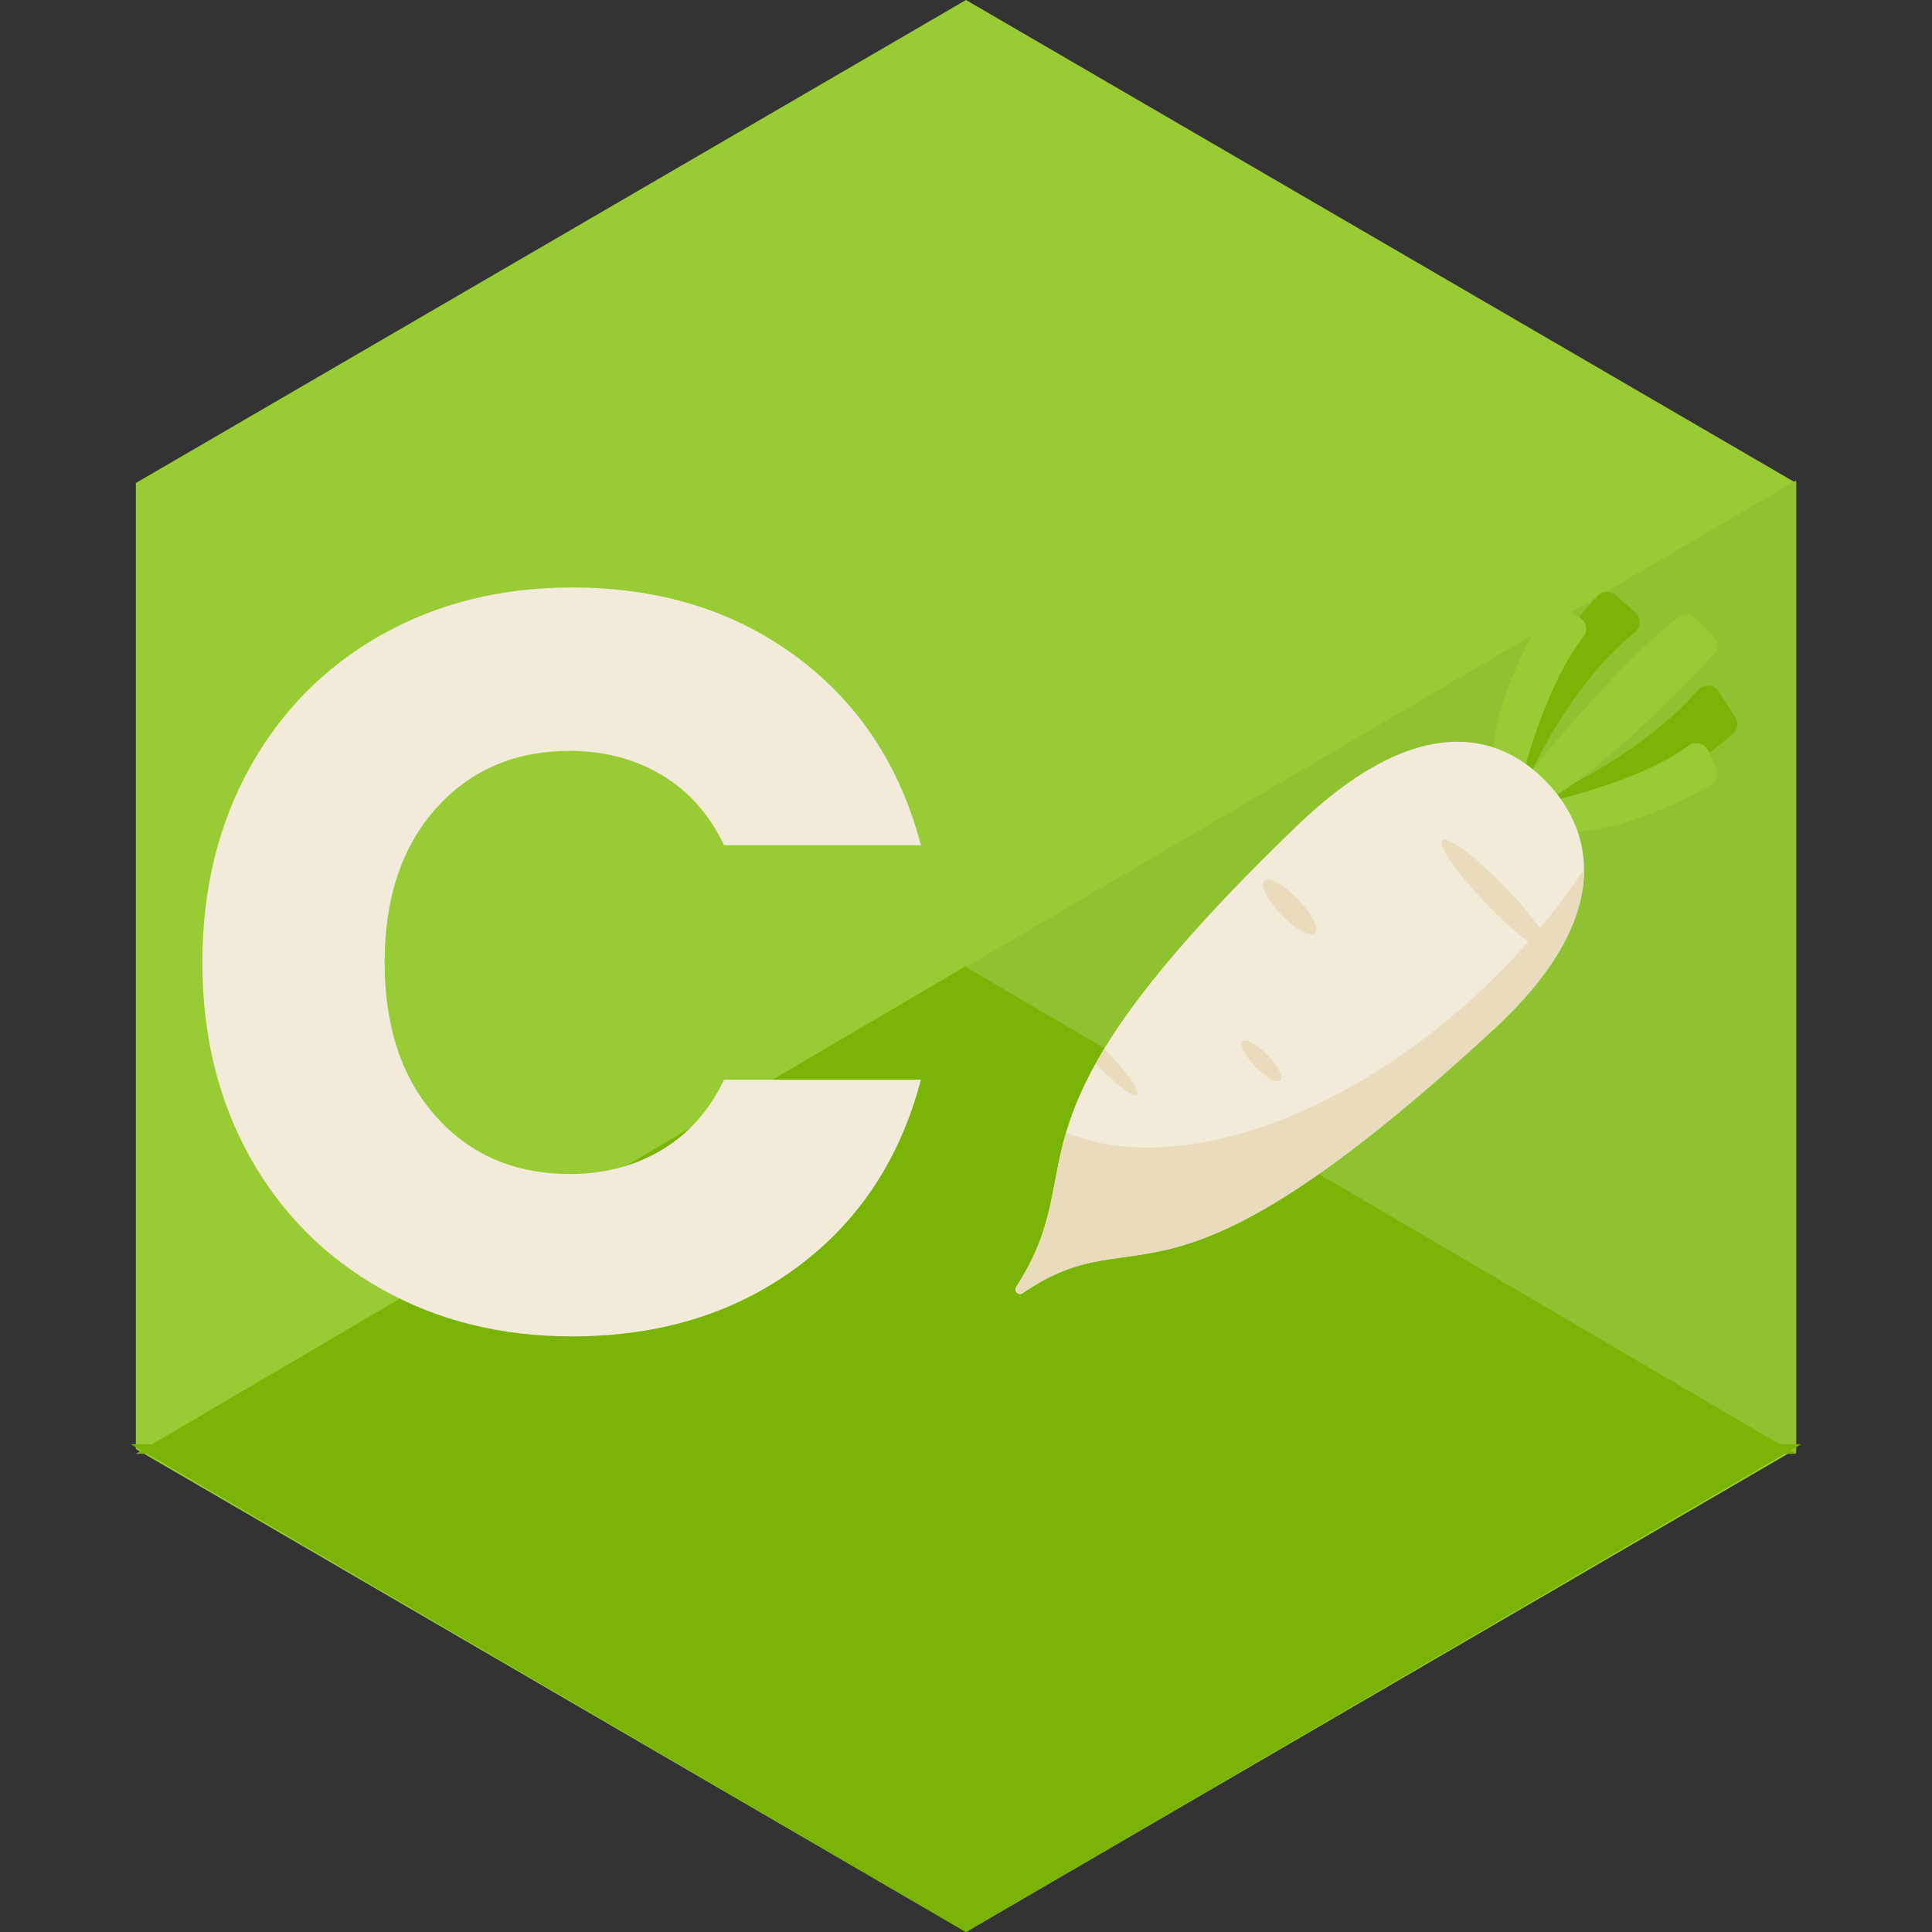 <svg xmlns="http://www.w3.org/2000/svg" xmlns:xlink="http://www.w3.org/1999/xlink" width="500" zoomAndPan="magnify" viewBox="0 0 375 375" height="500" preserveAspectRatio="xMidYMid meet" version="1.0"><rect x="0" y="0" width="375" height="375" fill="#333333" stroke="none"/><defs><g/><clipPath id="10aa3fac9a"><path d="M 26.367 0 L 348.633 0 L 348.633 375 L 26.367 375 Z M 26.367 0 " clip-rule="nonzero"/></clipPath><clipPath id="bf1c1dcafb"><path d="M 187.5 375 L 26.367 281.25 L 26.367 93.75 L 187.5 0 L 348.633 93.75 L 348.633 281.25 Z M 187.5 375 " clip-rule="nonzero"/></clipPath><clipPath id="78573416cf"><path d="M 26.367 187.5 L 348.859 187.5 L 348.859 282.176 L 26.367 282.176 Z M 26.367 187.5 " clip-rule="nonzero"/></clipPath><clipPath id="daed8c3a80"><path d="M 187.5 187.5 L 348.633 282.176 L 26.367 282.176 Z M 187.5 187.5 " clip-rule="nonzero"/></clipPath><clipPath id="67056110b6"><path d="M 187.496 93 L 348.629 93 L 348.629 282.172 L 187.496 282.172 Z M 187.496 93 " clip-rule="nonzero"/></clipPath><clipPath id="9d9930dd09"><path d="M 187.496 187.711 L 348.629 93.246 L 348.629 282.172 Z M 187.496 187.711 " clip-rule="nonzero"/></clipPath><clipPath id="0f5a60d6d8"><path d="M 295 133 L 337.719 133 L 337.719 163 L 295 163 Z M 295 133 " clip-rule="nonzero"/></clipPath><clipPath id="607da60df7"><path d="M 289 114.559 L 319 114.559 L 319 156 L 289 156 Z M 289 114.559 " clip-rule="nonzero"/></clipPath><clipPath id="0e72232855"><path d="M 25.242 280.32 L 349.586 280.32 L 349.586 375 L 25.242 375 Z M 25.242 280.32 " clip-rule="nonzero"/></clipPath><clipPath id="44b98fbed0"><path d="M 187.492 375 L 25.402 280.32 L 349.586 280.32 Z M 187.492 375 " clip-rule="nonzero"/></clipPath></defs><g clip-path="url(#10aa3fac9a)"><g clip-path="url(#bf1c1dcafb)"><path fill="#99cc34" d="M 348.633 0 L 348.633 375.137 L 26.367 375.137 L 26.367 0 Z M 348.633 0 " fill-opacity="1" fill-rule="nonzero"/></g></g><g clip-path="url(#78573416cf)"><g clip-path="url(#daed8c3a80)"><path fill="#7ab407" d="M 26.367 187.5 L 348.488 187.5 L 348.488 282.176 L 26.367 282.176 Z M 26.367 187.5 " fill-opacity="1" fill-rule="nonzero"/></g></g><g clip-path="url(#67056110b6)"><g clip-path="url(#9d9930dd09)"><path fill="#90c130" d="M 187.496 282.172 L 187.496 93.344 L 348.629 93.344 L 348.629 282.172 Z M 187.496 282.172 " fill-opacity="1" fill-rule="nonzero"/></g></g><g clip-path="url(#0f5a60d6d8)"><path fill="#7ab407" d="M 333.617 134.242 L 336.801 139.18 C 337.5 140.254 337.285 141.68 336.301 142.5 C 330.66 147.227 312.117 161.805 297.449 162.387 L 295.82 156.629 C 295.82 156.629 317.023 148.301 329.562 133.957 C 330.68 132.684 332.699 132.816 333.617 134.242 " fill-opacity="1" fill-rule="nonzero"/></g><g clip-path="url(#607da60df7)"><path fill="#7ab407" d="M 317.391 118.855 L 313.578 115.508 C 312.527 114.582 310.93 114.684 310 115.727 C 304.906 121.449 290.09 139.238 289.039 153.695 L 294.738 155.512 C 294.738 155.512 302.527 134.715 317.316 122.73 C 318.539 121.742 318.574 119.891 317.391 118.855 " fill-opacity="1" fill-rule="nonzero"/></g><path fill="#99cc34" d="M 306.492 119.785 L 303.215 118.078 C 302.035 117.465 300.582 117.863 299.883 118.996 C 296.352 124.723 286.949 141.551 290.723 152.926 L 294.391 155.152 C 294.391 155.152 298.836 134.453 307.34 123.605 C 308.32 122.355 307.898 120.52 306.492 119.785 " fill-opacity="1" fill-rule="nonzero"/><path fill="#99cc34" d="M 331.566 145.695 L 333.164 149.027 C 333.738 150.227 333.293 151.668 332.137 152.328 C 326.301 155.668 309.168 164.512 297.926 160.367 L 295.82 156.629 C 295.82 156.629 316.656 152.867 327.777 144.723 C 329.059 143.785 330.879 144.266 331.566 145.695 " fill-opacity="1" fill-rule="nonzero"/><path fill="#99cc34" d="M 329.215 120.02 L 332.617 123.535 C 333.559 124.508 333.574 126.047 332.645 127.035 C 327.086 132.961 308.766 151.945 298.383 156.277 L 294.816 152.59 C 294.816 152.59 313.527 129.051 325.848 119.766 C 326.879 118.988 328.32 119.094 329.215 120.02 " fill-opacity="1" fill-rule="nonzero"/><path fill="#f2ebd9" d="M 290.059 199.672 C 224.375 260.348 221.961 234.922 198.508 250.996 C 197.703 251.555 196.723 250.602 197.254 249.781 C 207.527 233.848 201.871 225.758 212.633 206.469 C 213.164 205.523 213.727 204.547 214.34 203.543 C 220.703 193.105 231.77 179.496 251.852 160.188 C 273.293 139.57 289.562 140.809 300.113 151.711 C 310.664 162.613 311.91 179.484 290.059 199.672 " fill-opacity="1" fill-rule="nonzero"/><path fill="#e9dcbd" d="M 307.461 168.66 C 302.418 176.297 296.219 183.809 288.953 190.84 C 261.562 217.344 227.852 228.535 206.93 219.812 C 203.75 230.602 204.801 238.078 197.25 249.781 C 196.723 250.602 197.703 251.551 198.508 251 C 221.957 234.918 224.375 260.348 290.059 199.668 C 302.613 188.07 307.543 177.566 307.461 168.66 " fill-opacity="1" fill-rule="nonzero"/><path fill="#e9dcbd" d="M 300.824 184.664 C 299.863 185.594 294.406 181.52 288.637 175.559 C 282.871 169.598 278.977 164.012 279.938 163.078 C 280.902 162.148 286.355 166.227 292.125 172.184 C 297.895 178.145 301.785 183.73 300.824 184.664 " fill-opacity="1" fill-rule="nonzero"/><path fill="#e9dcbd" d="M 255.234 181.125 C 254.363 181.969 251.453 180.379 248.738 177.57 C 246.023 174.766 244.527 171.805 245.398 170.961 C 246.27 170.117 249.18 171.707 251.895 174.516 C 254.609 177.32 256.105 180.281 255.234 181.125 " fill-opacity="1" fill-rule="nonzero"/><path fill="#e9dcbd" d="M 248.527 209.727 C 247.879 210.355 245.711 209.168 243.688 207.078 C 241.664 204.984 240.547 202.781 241.199 202.152 C 241.848 201.527 244.012 202.711 246.035 204.805 C 248.062 206.895 249.176 209.098 248.527 209.727 " fill-opacity="1" fill-rule="nonzero"/><path fill="#e9dcbd" d="M 220.723 212.484 C 220.074 213.109 216.457 210.418 212.641 206.477 C 212.637 206.473 212.637 206.473 212.633 206.469 C 213.164 205.523 213.727 204.547 214.34 203.543 C 214.555 203.758 214.773 203.98 214.992 204.203 C 218.805 208.145 221.375 211.855 220.723 212.484 " fill-opacity="1" fill-rule="nonzero"/><g clip-path="url(#0e72232855)"><g clip-path="url(#44b98fbed0)"><path fill="#7ab407" d="M 349.586 375 L 25.242 375 L 25.242 280.32 L 349.586 280.32 Z M 349.586 375 " fill-opacity="1" fill-rule="nonzero"/></g></g><g fill="#f2ebd9" fill-opacity="1"><g transform="translate(32.578, 258.375)"><g><path d="M 6.703 -71.562 C 6.703 -85.656 9.75 -98.223 15.844 -109.266 C 21.945 -120.316 30.453 -128.926 41.359 -135.094 C 52.273 -141.258 64.645 -144.344 78.469 -144.344 C 95.414 -144.344 109.922 -139.867 121.984 -130.922 C 134.047 -121.973 142.109 -109.773 146.172 -94.328 L 107.953 -94.328 C 105.109 -100.297 101.078 -104.836 95.859 -107.953 C 90.641 -111.066 84.707 -112.625 78.062 -112.625 C 67.352 -112.625 58.676 -108.895 52.031 -101.438 C 45.395 -93.988 42.078 -84.031 42.078 -71.562 C 42.078 -59.094 45.395 -49.129 52.031 -41.672 C 58.676 -34.223 67.352 -30.5 78.062 -30.5 C 84.707 -30.5 90.641 -32.055 95.859 -35.172 C 101.078 -38.285 105.109 -42.828 107.953 -48.797 L 146.172 -48.797 C 142.109 -33.336 134.047 -21.172 121.984 -12.297 C 109.922 -3.422 95.414 1.016 78.469 1.016 C 64.645 1.016 52.273 -2.066 41.359 -8.234 C 30.453 -14.398 21.945 -22.973 15.844 -33.953 C 9.75 -44.93 6.703 -57.469 6.703 -71.562 Z M 6.703 -71.562 "/></g></g></g></svg>